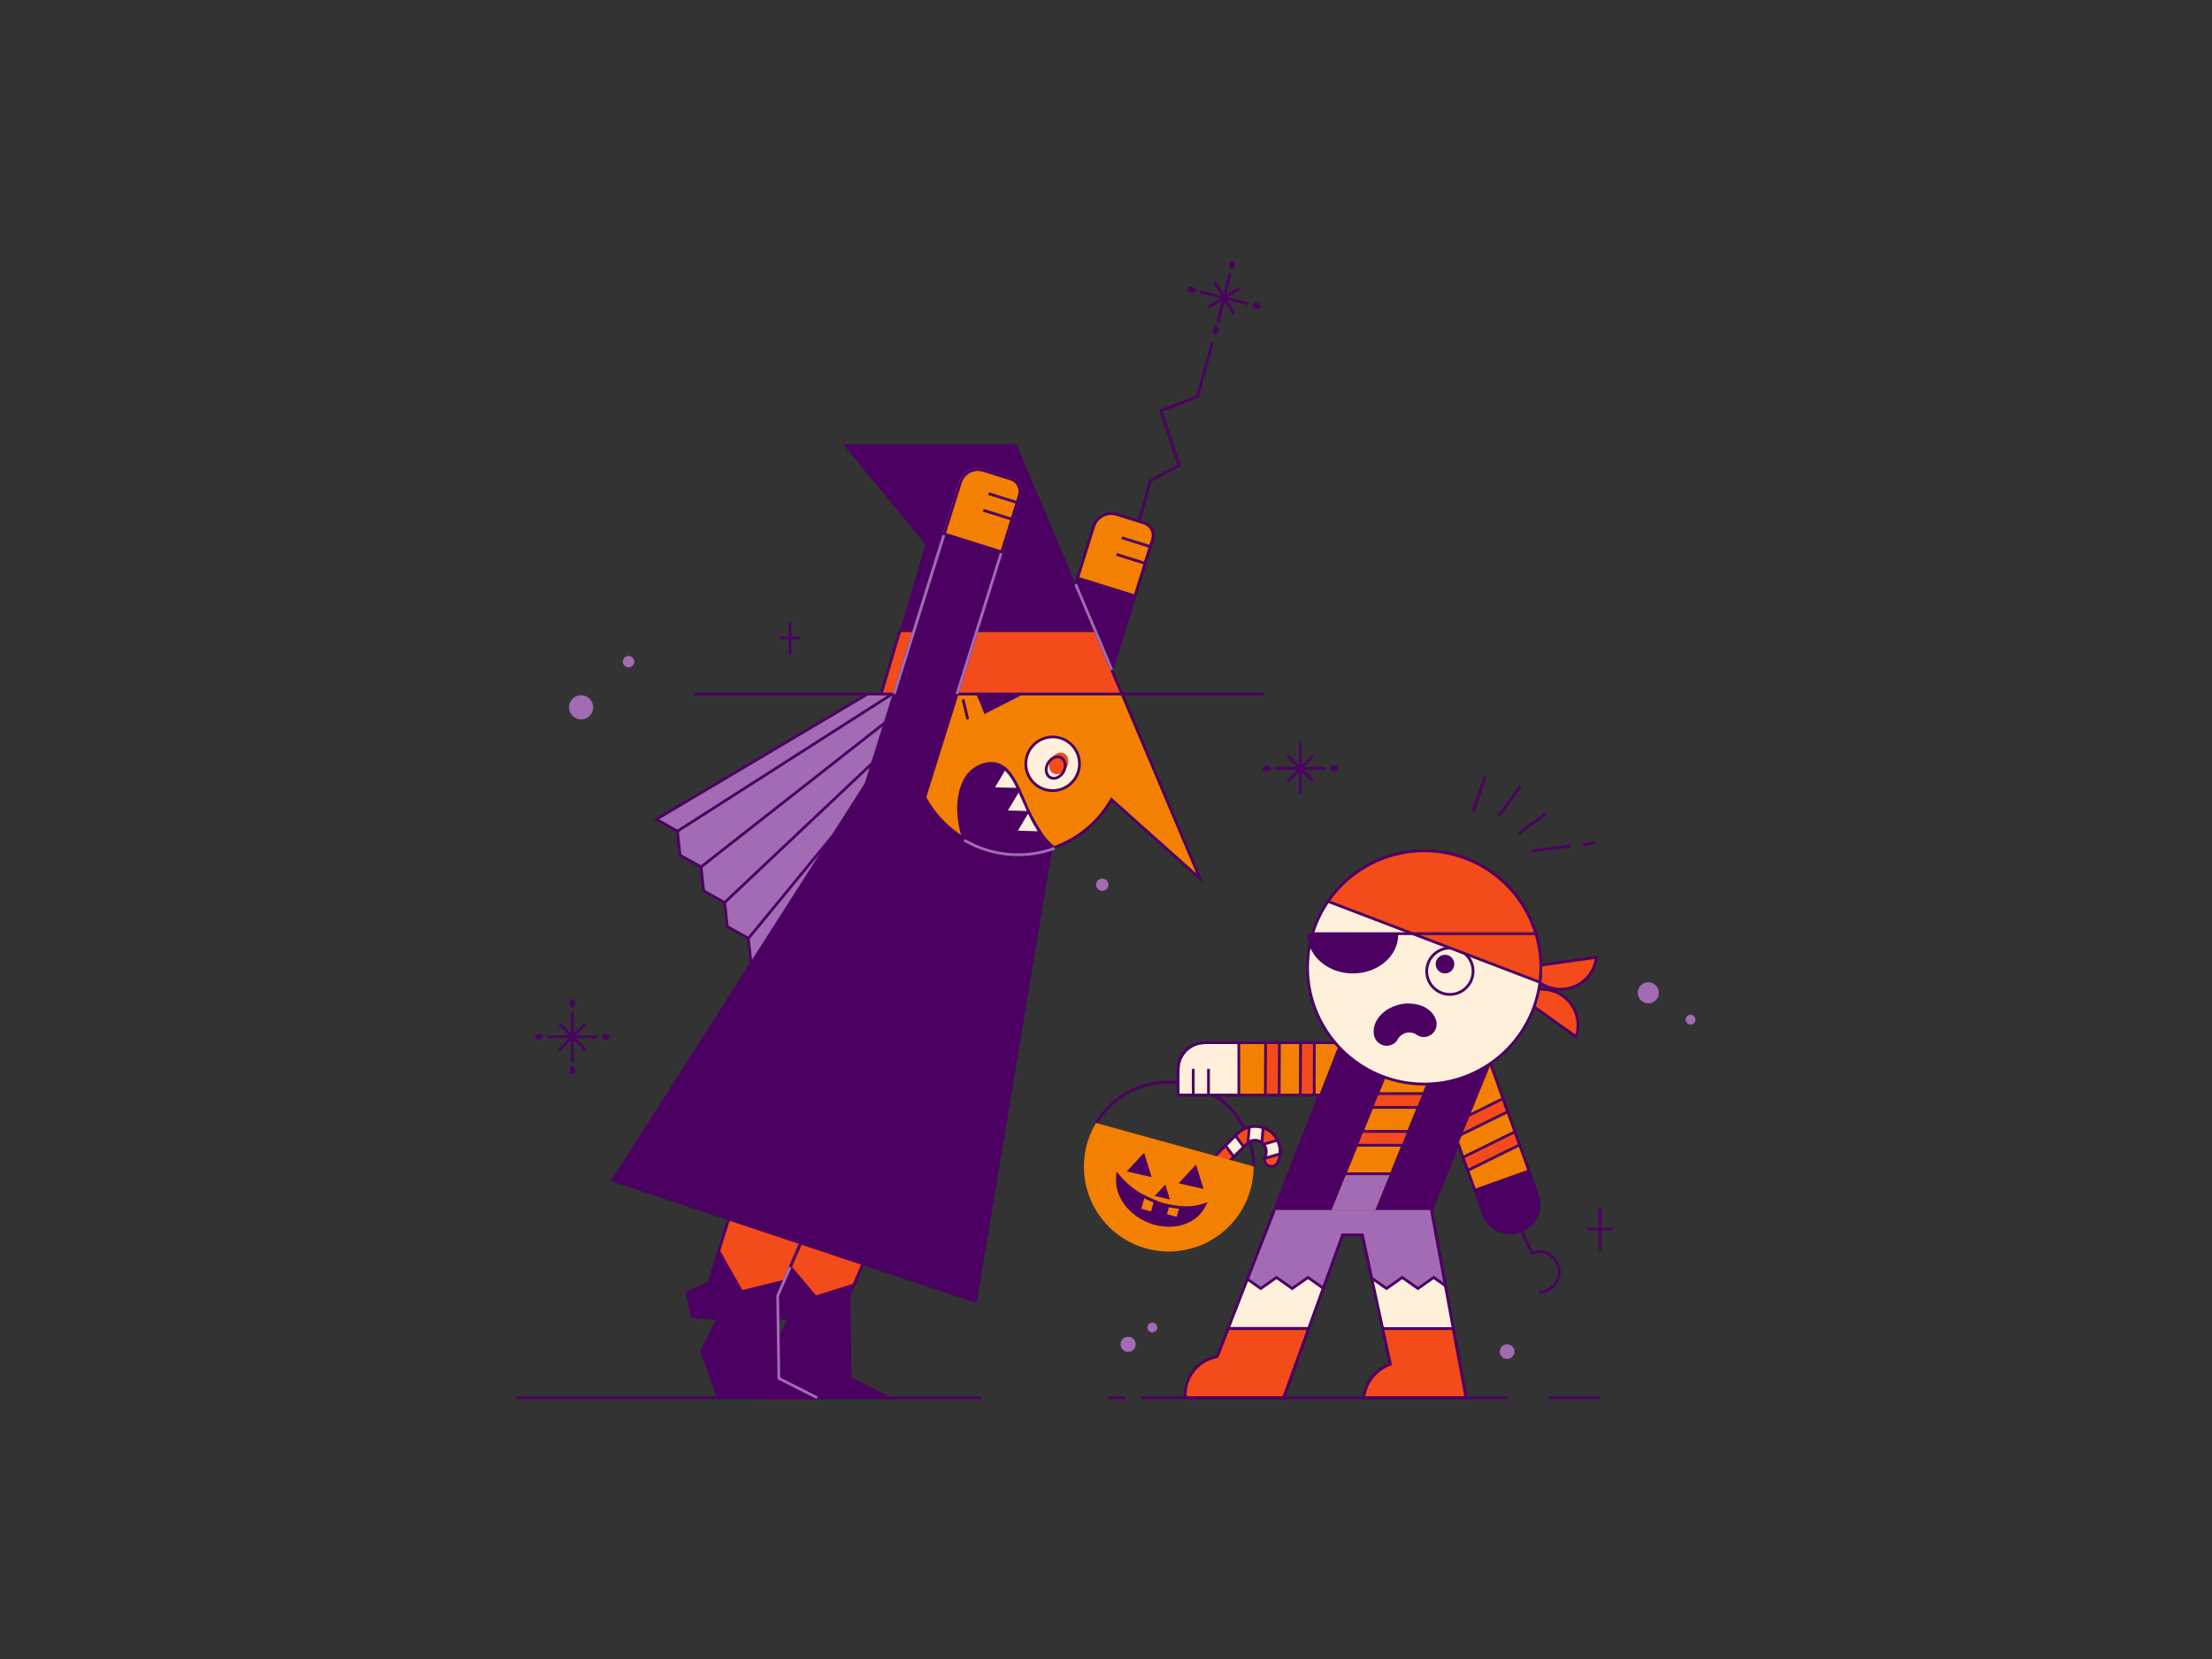 <svg width="800" height="600" viewBox="0 0 800 600" fill="none" xmlns="http://www.w3.org/2000/svg">
<rect x="0" y="0" width="800" height="600" fill="#333333" stroke="none"/>
<g clip-path="url(#clip0_20_1122)">
<path d="M525.58 480.48L530.19 505.53H493.19C493.473 502.947 494.445 500.487 496.003 498.408C497.562 496.329 499.65 494.706 502.05 493.71L502.83 493.39L500.03 480.48L496.03 462.25L492.65 446.63H485.47L478.47 465.9L473.19 480.48L464.12 505.53H428.73C428.467 502.334 429.32 499.145 431.143 496.507C432.966 493.869 435.647 491.944 438.73 491.06L440.26 490.62L444.26 480.48L451.26 462.62L457.5 446.62L461.02 437.62L487.92 368.68L545.27 369.96L517.7 437.6L519.36 446.6L522.73 465L525.58 480.48Z" fill="#FFF0DC"/>
<path d="M530.79 506H492.66L492.72 505.45C493.012 502.777 494.017 500.231 495.63 498.079C497.244 495.928 499.406 494.249 501.89 493.22L502.28 493.06L492.28 447.06H485.9L464.57 506H428.27V505.54C428 502.231 428.882 498.93 430.766 496.197C432.651 493.463 435.421 491.465 438.61 490.54L439.9 490.17L487.52 368.11L545.95 369.41L545.68 370.08L518.26 437.6L530.79 506ZM493.79 505H529.59L517.18 437.52L517.24 437.38L544.44 370.38L488.16 369.13L440.61 491L438.84 491.51C435.951 492.349 433.428 494.136 431.677 496.583C429.927 499.03 429.051 501.995 429.19 505H463.86L485.19 446.1H493.12L503.42 493.66L502.25 494.14C500.024 495.068 498.075 496.556 496.593 498.458C495.111 500.361 494.145 502.614 493.79 505Z" fill="#4B0062"/>
<path d="M409.67 198.74L408.71 198.48L415.61 173.54L425.84 168.13L419.22 148.25L432.65 143.06L438.09 123.56L439.05 123.83L433.48 143.81L420.47 148.84L427.06 168.62L416.46 174.22L409.67 198.74Z" fill="#4B0062"/>
<path d="M416.85 195.13L416.04 197.71L414.15 203.71L410.46 215.52L398.06 255.16H375.29L389.72 209.03L395.54 190.41C396.069 188.734 397.24 187.335 398.797 186.52C400.355 185.705 402.171 185.54 403.85 186.06L413.75 189.16C414.347 189.347 414.901 189.649 415.38 190.051C415.859 190.452 416.254 190.945 416.543 191.5C416.831 192.055 417.006 192.661 417.059 193.284C417.112 193.907 417.041 194.535 416.85 195.13Z" fill="#4B0062"/>
<path d="M398.42 255.7H374.61L395.06 190.3C395.628 188.496 396.888 186.991 398.564 186.114C400.239 185.237 402.194 185.059 404 185.62L413.9 188.72C415.224 189.136 416.329 190.061 416.972 191.291C417.615 192.521 417.744 193.955 417.33 195.28L398.42 255.7ZM375.96 254.7H397.68L416.37 195C416.705 193.93 416.602 192.77 416.082 191.777C415.563 190.783 414.67 190.036 413.6 189.7L403.7 186.6C402.151 186.119 400.475 186.27 399.037 187.019C397.598 187.768 396.514 189.055 396.02 190.6L375.96 254.7Z" fill="#4B0062"/>
<path d="M307.47 498.5L321.35 505.53H274.77L279.5 488.59L285.57 476.88L276.03 476.23L274.29 467.55L282.1 464.01L284.42 456.61L295.33 421.79L322.22 433.72L308.75 464.72L307.04 468.64L307.47 498.5Z" fill="#4B0062"/>
<path d="M323.44 506H274.11L279.06 488.33L284.78 477.33L275.62 476.71L273.73 467.27L281.73 463.66L295 421.1L322.86 433.46L307.53 468.74L307.95 498.19L323.44 506ZM275.44 505H319.27L307 498.81V498.51L306.57 468.51L308.32 464.51L321.56 434L295.64 422.5L282.51 464.4L274.86 467.87L276.45 475.79L286.37 476.47L280 488.77L275.44 505Z" fill="#4B0062"/>
<path d="M322.22 433.72L308.75 464.72C301.6 467 294.93 469 294.93 469L284.42 456.56L295.33 421.74L322.22 433.72Z" fill="#F44B1B"/>
<path d="M294.76 469.62L283.86 456.72L295 421.1L322.86 433.46L309.1 465.12L308.88 465.19C301.73 467.46 295.06 469.52 295.06 469.52L294.76 469.62ZM285 456.49L295.12 468.49C296.51 468.06 302.25 466.28 308.4 464.33L321.56 434L295.64 422.5L285 456.49Z" fill="#4B0062"/>
<path d="M281.69 498.5L295.57 505.53H259.79L253.72 488.59L259.79 476.88L250.25 476.23L248.51 467.55L256.32 464.01L259.94 452.46L269.55 421.79L296.44 433.72L283.54 463.39L281.26 468.64L281.69 498.5Z" fill="#4B0062"/>
<path d="M297.66 506H259.44L253.18 488.52L253.28 488.33L259 477.33L249.84 476.71L247.95 467.27L255.95 463.66L269.28 421.12L297.14 433.48L281.81 468.76L282.23 498.21L297.66 506ZM260.14 505H293.47L281.19 498.78V498.48L280.76 468.48L295.76 433.92L269.84 422.42L256.71 464.32L249.06 467.79L250.65 475.71L260.57 476.39L254.25 488.58L260.14 505Z" fill="#4B0062"/>
<path d="M296.44 433.72L283.54 463.39C275.78 465.31 268.25 467.12 268.25 467.12L259.94 452.46L269.55 421.79L296.44 433.72Z" fill="#F44B1B"/>
<path d="M268 467.69L259.4 452.51L259.46 452.3L269.24 421.09L297.1 433.45L283.9 463.8L283.66 463.86C275.9 465.78 268.37 467.59 268.37 467.59L268 467.69ZM260.48 452.4L268.48 466.54C270.06 466.16 276.48 464.61 283.16 462.96L295.76 433.96L269.84 422.46L260.48 452.4Z" fill="#4B0062"/>
<path d="M330.29 250.97L329.35 254.15L325.77 266.33L322.99 275.76L309.96 320.05L287.54 337.75L279.2 352.24L271.59 347.99L270.65 339.33L263.04 335.08L262.1 326.41L254.49 322.17L253.55 313.5L245.94 309.25L245 300.58L237.39 296.32L253.42 286.82L313.91 250.97H330.29Z" fill="#A26BB4"/>
<path d="M279.38 352.91L271.11 348.29L270.17 339.63L262.56 335.38L261.62 326.71L254 322.48L253.06 313.81L245.45 309.56L244.51 300.89L236.37 296.33L313.76 250.47H331L310.44 320.34L287.97 338.08L279.38 352.91ZM272.05 347.67L279.05 351.55L287.27 337.34L309.56 319.74L329.66 251.45H314L238.39 296.3L245.47 300.3L246.41 308.97L254.02 313.22L254.96 321.89L262.57 326.13L263.51 334.8L271.12 339.05L272.05 347.67Z" fill="#4B0062"/>
<path d="M322.426 250.558L244.726 300.192L245.264 301.034L322.965 251.4L322.426 250.558Z" fill="#4B0062"/>
<path d="M333.073 250.546L253.254 313.132L253.871 313.919L333.69 251.333L333.073 250.546Z" fill="#4B0062"/>
<path d="M341.698 250.58L261.754 326.021L262.44 326.748L342.384 251.307L341.698 250.58Z" fill="#4B0062"/>
<path d="M343.015 250.658L270.287 339.042L271.059 339.677L343.787 251.293L343.015 250.658Z" fill="#4B0062"/>
<path d="M313.84 281.58L220.9 427.15L353.21 471.32L383.7 288.19L313.84 281.58Z" fill="#4B0062"/>
<path d="M434 317.76L405.78 251L396.12 228.13L367.63 160.69H304.92L334.72 196.95L325.47 228.13L318.69 251H335.05C332.546 255.396 330.933 260.242 330.302 265.262C329.671 270.281 330.036 275.376 331.374 280.254C332.712 285.133 334.998 289.701 338.101 293.696C341.204 297.691 345.064 301.036 349.46 303.54C358.338 308.596 368.861 309.919 378.714 307.216C388.568 304.514 396.944 298.008 402 289.13L434 317.76Z" fill="#4B0062"/>
<path d="M434 317.76L402 289.13C399.496 293.529 396.151 297.392 392.154 300.499C388.157 303.605 383.588 305.894 378.707 307.234C373.826 308.574 368.729 308.94 363.706 308.311C358.684 307.681 353.834 306.069 349.435 303.565C345.036 301.061 341.173 297.716 338.066 293.719C334.96 289.723 332.671 285.153 331.331 280.272C329.991 275.391 329.625 270.294 330.254 265.271C330.884 260.249 332.496 255.399 335 251H405.73L434 317.76Z" fill="#F48001"/>
<path d="M435.32 319.61L402.08 289.91C399.506 294.34 396.085 298.22 392.011 301.328C387.938 304.436 383.293 306.711 378.34 308.023C373.387 309.336 368.225 309.66 363.147 308.978C358.069 308.295 353.175 306.619 348.745 304.045C344.315 301.471 340.435 298.05 337.327 293.976C334.219 289.903 331.944 285.258 330.631 280.305C329.319 275.352 328.995 270.19 329.677 265.112C330.36 260.034 332.036 255.14 334.61 250.71L334.76 250.47H406.1L406.23 250.78L435.32 319.61ZM401.82 288.33L432.67 315.89L405.45 251.46H335.33C332.873 255.806 331.296 260.594 330.689 265.549C330.082 270.505 330.458 275.531 331.793 280.342C333.129 285.152 335.399 289.653 338.474 293.586C341.549 297.519 345.369 300.808 349.715 303.265C354.061 305.722 358.849 307.299 363.804 307.906C368.76 308.513 373.786 308.137 378.597 306.802C383.407 305.466 387.908 303.196 391.841 300.121C395.774 297.046 399.063 293.226 401.52 288.88L401.82 288.33Z" fill="#4B0062"/>
<path d="M452.89 421.86C452.841 415.291 450.651 408.917 446.652 403.704C442.654 398.492 437.065 394.725 430.732 392.976C424.4 391.227 417.67 391.59 411.563 394.011C405.456 396.431 400.304 400.778 396.89 406.39L396.03 405.87C399.549 400.049 404.874 395.537 411.195 393.022C417.515 390.507 424.484 390.126 431.041 391.938C437.597 393.75 443.382 397.655 447.514 403.058C451.646 408.462 453.899 415.068 453.93 421.87L452.89 421.86Z" fill="#4B0062"/>
<path d="M463 417.31C462.9 418.351 462.619 419.366 462.17 420.31C461.912 420.85 461.469 421.28 460.922 421.522C460.374 421.763 459.758 421.8 459.185 421.626C458.613 421.451 458.122 421.077 457.801 420.572C457.481 420.066 457.353 419.462 457.44 418.87C457.471 418.627 457.542 418.39 457.65 418.17C457.984 417.459 458.105 416.667 458.001 415.888C457.896 415.11 457.57 414.378 457.06 413.78L456.84 413.54C456.711 413.412 456.574 413.292 456.43 413.18C455.724 412.632 454.854 412.336 453.96 412.34C453.033 412.332 452.131 412.647 451.41 413.23C451.29 413.322 451.176 413.422 451.07 413.53L449.86 414.74L434.98 429.62C434.504 430.046 433.883 430.273 433.244 430.255C432.605 430.237 431.998 429.976 431.546 429.524C431.094 429.072 430.833 428.465 430.815 427.826C430.797 427.187 431.024 426.566 431.45 426.09L443.26 414.28L446.84 410.7L447.54 410C448.741 408.787 450.264 407.943 451.93 407.57C452.586 407.42 453.257 407.342 453.93 407.34C454.95 407.336 455.964 407.501 456.93 407.83C458.234 408.279 459.418 409.021 460.39 410C461.079 410.681 461.651 411.472 462.08 412.34C462.845 413.878 463.163 415.6 463 417.31Z" fill="#F44B1B"/>
<path d="M433.18 430.91C432.585 430.911 432.003 430.736 431.508 430.406C431.013 430.076 430.627 429.606 430.4 429.056C430.173 428.506 430.114 427.901 430.232 427.317C430.349 426.734 430.638 426.199 431.06 425.78L447.15 409.69C448.417 408.412 450.024 407.524 451.78 407.13C453.524 406.728 455.346 406.821 457.04 407.4C458.417 407.872 459.666 408.656 460.69 409.69C461.417 410.408 462.018 411.243 462.47 412.16C463.278 413.764 463.625 415.561 463.47 417.35C463.373 418.466 463.078 419.557 462.6 420.57C462.293 421.222 461.761 421.742 461.102 422.034C460.443 422.327 459.701 422.372 459.012 422.162C458.322 421.952 457.731 421.501 457.347 420.891C456.963 420.281 456.811 419.553 456.92 418.84C456.958 418.548 457.042 418.265 457.17 418C457.462 417.376 457.568 416.681 457.476 415.999C457.384 415.316 457.097 414.674 456.65 414.15L456.46 413.94C456.343 413.826 456.219 413.72 456.09 413.62C455.458 413.138 454.685 412.877 453.89 412.877C453.095 412.877 452.322 413.138 451.69 413.62C451.584 413.699 451.483 413.786 451.39 413.88L435.29 430C435.015 430.283 434.688 430.509 434.326 430.665C433.964 430.821 433.574 430.904 433.18 430.91ZM453.92 407.91C453.274 407.91 452.63 407.984 452 408.13C450.426 408.48 448.986 409.275 447.85 410.42L431.76 426.51C431.388 426.885 431.178 427.392 431.178 427.92C431.178 428.448 431.388 428.955 431.76 429.33C432.135 429.702 432.642 429.912 433.17 429.912C433.698 429.912 434.205 429.702 434.58 429.33L450.67 413.24C450.791 413.114 450.922 412.997 451.06 412.89C451.869 412.274 452.858 411.941 453.875 411.941C454.892 411.941 455.881 412.274 456.69 412.89C456.851 413.014 457.005 413.148 457.15 413.29L457.37 413.53C457.958 414.206 458.336 415.04 458.457 415.928C458.578 416.817 458.436 417.721 458.05 418.53C457.964 418.703 457.907 418.889 457.88 419.08C457.811 419.553 457.913 420.035 458.168 420.439C458.423 420.843 458.815 421.143 459.272 421.283C459.729 421.423 460.221 421.395 460.659 421.204C461.097 421.012 461.452 420.67 461.66 420.24C462.087 419.337 462.352 418.365 462.44 417.37C462.583 415.768 462.278 414.159 461.56 412.72C461.177 411.863 460.649 411.078 460 410.4C459.083 409.473 457.964 408.772 456.73 408.35C455.825 408.043 454.876 407.887 453.92 407.89V407.91Z" fill="#4B0062"/>
<path d="M463 417.31L457.44 418.91C457.471 418.667 457.542 418.43 457.65 418.21C457.984 417.499 458.105 416.707 458.001 415.928C457.896 415.15 457.57 414.418 457.06 413.82L462.06 412.38C462.824 413.904 463.15 415.611 463 417.31Z" fill="#FFF0DC"/>
<path d="M456.81 419.61L456.9 418.86C456.938 418.565 457.022 418.278 457.15 418.01C457.442 417.386 457.548 416.691 457.456 416.009C457.364 415.326 457.077 414.684 456.63 414.16L456.12 413.57L462.28 411.8L462.47 412.17C463.275 413.768 463.621 415.557 463.47 417.34V417.7L456.81 419.61ZM457.81 414.11C458.173 414.716 458.392 415.397 458.449 416.101C458.506 416.806 458.4 417.513 458.14 418.17L462.45 416.93C462.519 415.574 462.269 414.221 461.72 412.98L457.81 414.11Z" fill="#4B0062"/>
<path d="M456.88 407.88L456.39 413.23C455.684 412.682 454.814 412.386 453.92 412.39C452.993 412.382 452.091 412.697 451.37 413.28L451.89 407.62C452.546 407.469 453.217 407.392 453.89 407.39C454.907 407.387 455.917 407.552 456.88 407.88Z" fill="#FFF0DC"/>
<path d="M450.76 414.41L451.42 407.21L451.77 407.13C453.514 406.727 455.336 406.821 457.03 407.4L457.4 407.53L456.79 414.19L456.07 413.62C455.438 413.138 454.665 412.877 453.87 412.877C453.075 412.877 452.302 413.138 451.67 413.62L450.76 414.41ZM453.92 411.89C454.615 411.894 455.299 412.058 455.92 412.37L456.3 408.24C455.001 407.861 453.631 407.792 452.3 408.04L451.91 412.33C452.538 412.032 453.225 411.882 453.92 411.89Z" fill="#4B0062"/>
<path d="M449.82 414.79L446.25 418.36L443.22 414.33L446.8 410.75L449.82 414.79Z" fill="#FFF0DC"/>
<path d="M446.19 419.12L442.55 414.28L446.84 409.99L450.47 414.84L446.19 419.12ZM443.87 414.38L446.29 417.6L449.15 414.74L446.74 411.51L443.87 414.38Z" fill="#4B0062"/>
<path d="M577.36 346.22C577.067 349.113 575.813 351.825 573.798 353.921C571.783 356.017 569.123 357.377 566.244 357.784C563.364 358.19 560.432 357.62 557.915 356.163C555.398 354.707 553.442 352.449 552.36 349.75L577.36 346.22Z" fill="#F44B1B"/>
<path d="M564.43 358.28C561.756 358.283 559.142 357.492 556.918 356.007C554.695 354.522 552.962 352.411 551.94 349.94L551.69 349.34L577.93 345.63L577.86 346.27C577.497 349.576 575.925 352.631 573.446 354.848C570.967 357.065 567.756 358.287 564.43 358.28ZM553.13 350.15C554.277 352.554 556.161 354.529 558.508 355.789C560.855 357.049 563.543 357.527 566.18 357.155C568.818 356.782 571.268 355.578 573.174 353.718C575.08 351.858 576.343 349.438 576.78 346.81L553.13 350.15Z" fill="#4B0062"/>
<path d="M570.7 370.79C570.704 372.205 570.47 373.612 570.01 374.95L549.75 360.49C551.673 358.988 553.981 358.058 556.408 357.806C558.835 357.554 561.284 357.991 563.475 359.065C565.666 360.14 567.51 361.809 568.796 363.883C570.083 365.956 570.76 368.35 570.75 370.79H570.7Z" fill="#F44B1B"/>
<path d="M570.26 375.74L548.91 360.5L549.44 360.09C551.799 358.258 554.703 357.269 557.69 357.28C561.271 357.285 564.705 358.71 567.237 361.243C569.77 363.775 571.195 367.209 571.2 370.79C571.202 372.26 570.959 373.72 570.48 375.11L570.26 375.74ZM550.6 360.48L569.74 374.14C570.047 373.05 570.202 371.923 570.2 370.79C570.197 367.473 568.878 364.293 566.533 361.947C564.187 359.602 561.007 358.283 557.69 358.28C555.157 358.27 552.682 359.038 550.6 360.48Z" fill="#4B0062"/>
<path d="M492.28 377.11V396H426.09V386.64C426.093 384.103 427.102 381.67 428.896 379.876C430.69 378.082 433.123 377.073 435.66 377.07L492.28 377.11Z" fill="#F48001"/>
<path d="M448 377.11V396H426V386.64C426.003 384.103 427.012 381.67 428.806 379.876C430.6 378.082 433.033 377.073 435.57 377.07L448 377.11Z" fill="#FFF0DC"/>
<path d="M448.55 396.54H425.55V386.68C425.553 384.01 426.614 381.45 428.502 379.562C430.39 377.674 432.95 376.613 435.62 376.61H448.51L448.55 396.54ZM426.55 395.54H447.55V377.61H435.66C433.255 377.613 430.95 378.569 429.249 380.269C427.549 381.97 426.593 384.275 426.59 386.68L426.55 395.54Z" fill="#4B0062"/>
<path d="M492.78 396.54H425.59V386.68C425.593 384.01 426.654 381.45 428.542 379.562C430.43 377.674 432.99 376.613 435.66 376.61H492.78V396.54ZM426.59 395.54H491.78V377.61H435.66C433.255 377.613 430.95 378.569 429.249 380.269C427.549 381.97 426.593 384.275 426.59 386.68V395.54Z" fill="#4B0062"/>
<path d="M444.19 480.48H473.29L464.22 505.53H428.73C428.467 502.334 429.32 499.145 431.143 496.507C432.966 493.869 435.647 491.944 438.73 491.06L440.26 490.62L444.19 480.48Z" fill="#F44B1B"/>
<path d="M464.57 506H428.27V505.54C428 502.231 428.882 498.93 430.766 496.197C432.651 493.463 435.421 491.465 438.61 490.54L439.9 490.17L443.9 479.94H474L464.57 506ZM429.2 505H463.87L472.57 481H444.57L440.61 491L438.84 491.51C435.951 492.349 433.428 494.136 431.677 496.583C429.927 499.03 429.051 501.995 429.19 505H429.2Z" fill="#4B0062"/>
<path d="M530.19 505.53H493.19C493.473 502.947 494.445 500.487 496.003 498.408C497.562 496.329 499.65 494.706 502.05 493.71L502.83 493.39L500.03 480.48H525.55L530.19 505.53Z" fill="#F44B1B"/>
<path d="M530.79 506H492.66L492.72 505.45C493.012 502.777 494.017 500.231 495.63 498.079C497.244 495.928 499.406 494.249 501.89 493.22L502.28 493.06L499.44 480H526L526.08 480.41L530.79 506ZM493.79 505H529.59L525.16 481H500.68L503.44 493.71L502.27 494.19C500.047 495.111 498.098 496.59 496.613 498.483C495.127 500.377 494.155 502.621 493.79 505Z" fill="#4B0062"/>
<path d="M556.62 467.85V466.85C558.433 466.85 560.171 466.13 561.453 464.848C562.735 463.566 563.455 461.828 563.455 460.015C563.455 458.202 562.735 456.464 561.453 455.182C560.171 453.9 558.433 453.18 556.62 453.18C555.806 453.176 554.999 453.325 554.24 453.62L553.81 453.79L545.74 436.86L546.64 436.43L554.32 452.53C555.064 452.296 555.84 452.177 556.62 452.18C558.698 452.18 560.691 453.005 562.16 454.475C563.63 455.944 564.455 457.937 564.455 460.015C564.455 462.093 563.63 464.086 562.16 465.555C560.691 467.025 558.698 467.85 556.62 467.85Z" fill="#4B0062"/>
<path d="M549.74 445.31C548.454 445.769 547.09 445.969 545.726 445.9C544.362 445.831 543.025 445.494 541.792 444.908C540.559 444.322 539.453 443.498 538.538 442.485C537.623 441.471 536.917 440.287 536.46 439L533.23 430L530.8 423.23L529.1 418.49L526.5 411.23L524.81 406.49L513.16 374L532.73 367L543.58 397.28L545.27 402.02L547.87 409.28L549.57 414.01L552.79 423.01L556.02 432.01C556.482 433.296 556.687 434.66 556.621 436.024C556.556 437.389 556.222 438.727 555.638 439.962C555.055 441.198 554.234 442.306 553.222 443.224C552.21 444.141 551.026 444.85 549.74 445.31Z" fill="#F48001"/>
<path d="M546.23 446.42C543.99 446.412 541.806 445.715 539.976 444.424C538.146 443.132 536.758 441.308 536 439.2L512.53 373.73L533 366.37L556.46 431.85C556.943 433.197 557.156 434.625 557.087 436.054C557.018 437.483 556.667 438.885 556.056 440.178C555.445 441.472 554.585 442.633 553.526 443.594C552.466 444.555 551.227 445.298 549.88 445.78C548.709 446.2 547.474 446.417 546.23 446.42ZM513.8 374.33L536.93 438.86C537.366 440.084 538.038 441.211 538.909 442.175C539.78 443.139 540.833 443.922 542.007 444.479C543.181 445.036 544.453 445.357 545.75 445.422C547.048 445.488 548.346 445.296 549.57 444.86C550.795 444.424 551.923 443.752 552.888 442.88C553.853 442.008 554.636 440.954 555.194 439.779C555.751 438.604 556.071 437.331 556.136 436.032C556.2 434.733 556.008 433.434 555.57 432.21L532.45 367.67L513.8 374.33Z" fill="#4B0062"/>
<path d="M549.57 414.02L530.8 423.26L529.1 418.52L547.87 409.29L549.57 414.02Z" fill="#F44B1B"/>
<path d="M530.52 424L528.52 418.31L548.19 408.64L550.19 414.32L530.52 424ZM529.72 418.82L531.08 422.61L548.95 413.82L547.59 410L529.72 418.82Z" fill="#4B0062"/>
<path d="M545.27 402.03L526.5 411.26L524.81 406.52L543.58 397.29L545.27 402.03Z" fill="#F44B1B"/>
<path d="M526.21 412L524.21 406.31L543.88 396.64L545.88 402.33L526.21 412ZM525.42 406.82L526.77 410.61L544.64 401.82L543.29 398L525.42 406.82Z" fill="#4B0062"/>
<path d="M549.74 445.31C548.454 445.769 547.09 445.969 545.726 445.9C544.362 445.831 543.025 445.494 541.792 444.908C540.559 444.322 539.453 443.498 538.538 442.485C537.623 441.471 536.917 440.287 536.46 439L533.23 430L552.79 423L556.02 432C556.484 433.286 556.689 434.651 556.625 436.017C556.56 437.383 556.226 438.722 555.643 439.959C555.059 441.195 554.238 442.304 553.225 443.223C552.212 444.141 551.028 444.85 549.74 445.31Z" fill="#4B0062"/>
<path d="M517.7 437.6L519.36 446.62H457.4L460.92 437.6L487.82 368.66L545.17 369.94L517.7 437.6Z" fill="#4B0062"/>
<path d="M523.03 374.36L514.44 395.51L512.41 400.51L508.89 409.19L506.86 414.19L502.67 424.51L497.35 437.6H481.64L486.96 424.51L491.15 414.19L493.18 409.19L496.7 400.51L498.73 395.51L507.32 374.36H523.03Z" fill="#F48001"/>
<path d="M522.73 464.98L518.51 462.01L512.83 466.01L507.14 462.01L501.46 466.01L496.11 462.25L492.73 446.63H485.55L478.57 465.9L473.04 462.01L467.35 466.01L461.66 462.01L455.98 466.01L451.16 462.62L460.92 437.6H517.7L522.73 464.98Z" fill="#A26BB4"/>
<path d="M557.28 349.88C557.278 351.675 557.165 353.469 556.94 355.25C555.551 366.123 549.987 376.03 541.425 382.875C532.862 389.719 521.973 392.964 511.061 391.922C500.149 390.881 490.07 385.636 482.956 377.296C475.842 368.956 472.252 358.176 472.944 347.236C473.637 336.296 478.558 326.055 486.667 318.679C494.776 311.303 505.436 307.371 516.393 307.714C527.349 308.057 537.742 312.65 545.373 320.519C553.004 328.389 557.274 338.918 557.28 349.88Z" fill="#FFF0DC"/>
<path d="M515.09 392.57C506.647 392.57 498.393 390.066 491.373 385.375C484.352 380.685 478.881 374.017 475.65 366.217C472.419 358.416 471.573 349.833 473.22 341.552C474.867 333.271 478.933 325.664 484.904 319.694C490.874 313.723 498.481 309.657 506.762 308.01C515.043 306.363 523.626 307.208 531.427 310.44C539.227 313.671 545.895 319.142 550.585 326.163C555.276 333.183 557.78 341.437 557.78 349.88C557.779 351.695 557.666 353.509 557.44 355.31C556.107 365.603 551.075 375.06 543.282 381.916C535.49 388.772 525.469 392.559 515.09 392.57ZM515.09 308.19C507.071 308.19 499.222 310.502 492.484 314.85C485.747 319.198 480.406 325.397 477.102 332.704C473.798 340.011 472.672 348.115 473.858 356.046C475.044 363.977 478.492 371.397 483.789 377.418C489.086 383.438 496.007 387.804 503.722 389.99C511.437 392.177 519.619 392.092 527.287 389.746C534.955 387.4 541.783 382.892 546.954 376.763C552.125 370.634 555.419 363.144 556.44 355.19C556.663 353.429 556.777 351.655 556.78 349.88C556.767 338.827 552.37 328.231 544.555 320.415C536.739 312.6 526.143 308.203 515.09 308.19Z" fill="#4B0062"/>
<path d="M478.81 466.68L473.04 462.62L467.35 466.62L461.66 462.62L455.98 466.62L450.55 462.8L460.45 437.42L461.38 437.78L451.77 462.43L455.98 465.4L461.66 461.4L467.35 465.4L473.04 461.4L478.32 465.11L485.2 446.13H493.13L496.55 461.95L501.46 465.4L507.14 461.4L512.83 465.4L518.51 461.4L522.01 463.86L517.2 437.69L518.19 437.51L523.44 466.09L518.51 462.62L512.83 466.62L507.14 462.62L501.46 466.62L495.66 462.54L492.32 447.13H485.9L478.81 466.68Z" fill="#4B0062"/>
<path d="M502.67 424.51L497.35 437.6H481.64L486.96 424.51H502.67Z" fill="#A26BB4"/>
<path d="M524.37 360.15C522.612 360.15 520.893 359.629 519.431 358.652C517.969 357.675 516.83 356.286 516.157 354.662C515.484 353.038 515.308 351.25 515.651 349.526C515.994 347.801 516.84 346.217 518.084 344.974C519.327 343.731 520.911 342.884 522.636 342.541C524.36 342.198 526.148 342.374 527.772 343.047C529.396 343.72 530.785 344.859 531.762 346.321C532.739 347.783 533.26 349.502 533.26 351.26C533.257 353.617 532.32 355.877 530.653 357.543C528.987 359.21 526.727 360.147 524.37 360.15ZM524.37 343.37C522.809 343.37 521.284 343.833 519.987 344.7C518.689 345.567 517.678 346.799 517.081 348.241C516.483 349.682 516.327 351.269 516.632 352.799C516.936 354.33 517.687 355.736 518.791 356.839C519.894 357.943 521.3 358.694 522.831 358.998C524.361 359.303 525.948 359.147 527.389 358.549C528.831 357.952 530.063 356.941 530.93 355.643C531.797 354.346 532.26 352.82 532.26 351.26C532.257 349.168 531.425 347.163 529.946 345.684C528.467 344.205 526.462 343.373 524.37 343.37Z" fill="#4B0062"/>
<path d="M522.6 352.05C524.461 352.05 525.97 350.541 525.97 348.68C525.97 346.819 524.461 345.31 522.6 345.31C520.739 345.31 519.23 346.819 519.23 348.68C519.23 350.541 520.739 352.05 522.6 352.05Z" fill="#4B0062"/>
<path d="M557.28 349.88C557.278 351.675 557.165 353.469 556.94 355.25L480.31 326C485.403 318.563 492.744 312.953 501.257 309.991C509.77 307.029 519.008 306.872 527.617 309.542C536.226 312.212 543.754 317.569 549.097 324.828C554.441 332.087 557.319 340.866 557.31 349.88H557.28Z" fill="#F44B1B"/>
<path d="M557.35 355.94L479.53 326.24L479.89 325.72C485.048 318.209 492.474 312.546 501.081 309.559C509.689 306.571 519.027 306.415 527.729 309.115C536.431 311.815 544.041 317.228 549.446 324.562C554.851 331.897 557.768 340.769 557.77 349.88C557.769 351.695 557.656 353.509 557.43 355.31L557.35 355.94ZM481.08 325.76L556.51 354.55C556.682 352.999 556.769 351.44 556.77 349.88C556.769 341.037 553.955 332.423 548.737 325.283C543.518 318.144 536.164 312.849 527.738 310.164C519.312 307.479 510.251 307.543 501.863 310.346C493.476 313.15 486.198 318.548 481.08 325.76Z" fill="#4B0062"/>
<path d="M489.29 351.56C480.6 351.56 473.51 345.56 473.4 338.17H505.18C505.06 345.57 498 351.56 489.29 351.56Z" fill="#4B0062"/>
<path d="M504.66 338.67C504.24 345.56 497.51 351.06 489.29 351.06C481.07 351.06 474.29 345.56 473.92 338.67H504.66ZM505.66 337.67H472.91C472.91 337.77 472.91 337.88 472.91 337.99C472.91 345.76 480.25 352.06 489.3 352.06C498.35 352.06 505.69 345.76 505.69 337.99C505.69 337.88 505.69 337.77 505.69 337.67H505.66Z" fill="#4B0062"/>
<path d="M501.5 377.73C500.571 377.717 499.673 377.394 498.948 376.813C498.223 376.231 497.714 375.424 497.5 374.52C497.463 374.362 497.436 374.202 497.42 374.04C496.73 369.62 500.62 365.12 506.28 363.77C507.358 363.512 508.462 363.381 509.57 363.38C514.03 363.38 517.75 365.6 518.83 368.9C518.83 369.04 518.92 369.19 518.96 369.35C519.001 369.498 519.031 369.648 519.05 369.8C519.191 370.822 518.948 371.86 518.368 372.713C517.788 373.567 516.912 374.175 515.91 374.42C515.582 374.497 515.247 374.534 514.91 374.53C514.209 374.527 513.52 374.345 512.91 374C512.696 373.885 512.495 373.747 512.31 373.59C511.52 373.132 510.623 372.891 509.71 372.89C509.292 372.891 508.876 372.942 508.47 373.04C507.193 373.337 506.076 374.105 505.34 375.19C505.163 375.431 505.015 375.693 504.9 375.97C504.522 376.516 504.016 376.963 503.428 377.271C502.839 377.579 502.184 377.74 501.52 377.74L501.5 377.73Z" fill="#4B0062"/>
<path d="M509.52 363.87C513.76 363.87 517.29 365.95 518.3 369.04C518.3 369.18 518.39 369.31 518.43 369.51C518.461 369.628 518.485 369.749 518.5 369.87C518.619 370.768 518.403 371.678 517.891 372.426C517.38 373.174 516.61 373.706 515.73 373.92C514.837 374.133 513.896 373.997 513.1 373.54C512.922 373.441 512.754 373.323 512.6 373.19L512.53 373.13H512.45C511.603 372.658 510.65 372.41 509.68 372.41C509.225 372.411 508.772 372.464 508.33 372.57C506.945 372.894 505.732 373.725 504.93 374.9C504.738 375.164 504.577 375.449 504.45 375.75C504.116 376.218 503.674 376.599 503.163 376.861C502.652 377.124 502.085 377.261 501.51 377.26C500.678 377.256 499.872 376.969 499.224 376.448C498.576 375.927 498.123 375.201 497.94 374.39C497.911 374.265 497.891 374.138 497.88 374.01V373.96C497.23 369.82 500.96 365.57 506.37 364.28C507.408 364.03 508.472 363.903 509.54 363.9M509.54 362.9C508.391 362.903 507.247 363.04 506.13 363.31C500.13 364.73 496.13 369.49 496.89 374.12C496.908 374.292 496.939 374.462 496.98 374.63C497.226 375.648 497.805 376.555 498.626 377.206C499.447 377.856 500.462 378.213 501.51 378.22C502.262 378.223 503.002 378.043 503.668 377.694C504.334 377.346 504.905 376.839 505.33 376.22C505.434 375.957 505.572 375.708 505.74 375.48C506.407 374.502 507.417 373.81 508.57 373.54C508.937 373.453 509.313 373.409 509.69 373.41C510.498 373.404 511.294 373.607 512 374C512.207 374.176 512.432 374.33 512.67 374.46C513.684 375.034 514.877 375.202 516.01 374.93C517.13 374.659 518.11 373.982 518.762 373.032C519.414 372.081 519.691 370.923 519.54 369.78C519.521 369.621 519.491 369.464 519.45 369.31C519.45 369.14 519.36 368.98 519.31 368.82C518.14 365.23 514.19 362.95 509.58 362.95L509.54 362.9Z" fill="#4B0062"/>
<path d="M514.44 395.51L512.41 400.51H496.7L498.73 395.51H514.44Z" fill="#F44B1B"/>
<path d="M508.89 409.19L506.86 414.19H491.15L493.18 409.19H508.89Z" fill="#F44B1B"/>
<path d="M462.72 377.11L462.64 396.04H457.64L457.72 377.11H462.72Z" fill="#F44B1B"/>
<path d="M463.13 396.54H457.13L457.21 376.61H463.21L463.13 396.54ZM458.13 395.54H462.13L462.21 377.61H458.21L458.13 395.54Z" fill="#4B0062"/>
<path d="M475.38 377.11L475.3 396.04H470.3L470.38 377.11H475.38Z" fill="#F44B1B"/>
<path d="M475.79 396.54H469.79L469.87 376.61H475.87L475.79 396.54ZM470.79 395.54H474.79L474.87 377.61H470.87L470.79 395.54Z" fill="#4B0062"/>
<path d="M522.61 395.01H495.87V396.01H522.61V395.01Z" fill="#4B0062"/>
<path d="M519.16 400.01H492.42V401.01H519.16V400.01Z" fill="#4B0062"/>
<path d="M509.71 413.69H482.97V414.69H509.71V413.69Z" fill="#4B0062"/>
<path d="M513.16 408.69H486.42V409.69H513.16V408.69Z" fill="#4B0062"/>
<path d="M437.57 396.53H431.06V386.57H432.06V395.53H436.57V386.57H437.57V396.53Z" fill="#4B0062"/>
<path d="M536.663 280.611L532.292 293.458L533.239 293.78L537.61 280.933L536.663 280.611Z" fill="#4B0062"/>
<path d="M549.546 284.142L541.512 294.854L542.312 295.454L550.346 284.742L549.546 284.142Z" fill="#4B0062"/>
<path d="M558.74 293.959L549.05 300.884L549.632 301.698L559.322 294.773L558.74 293.959Z" fill="#4B0062"/>
<path d="M576.762 304.385L572.326 304.935L572.449 305.928L576.885 305.377L576.762 304.385Z" fill="#4B0062"/>
<path d="M568.072 305.457L554.129 307.186L554.252 308.179L568.195 306.449L568.072 305.457Z" fill="#4B0062"/>
<path d="M457.14 250.47H251.02V251.47H457.14V250.47Z" fill="#4B0062"/>
<path d="M405.78 250.97H318.69L325.47 228.1H396.12L405.78 250.97Z" fill="#F44B1B"/>
<path d="M406.53 251.47H318L325.08 227.6H396.44L406.53 251.47ZM319.36 250.47H405L395.76 228.6H325.84L319.36 250.47Z" fill="#4B0062"/>
<path d="M368.66 179.17L367.85 181.75L365.96 187.75L362.27 199.56L332.7 294.11L311.95 287.62L341.52 193.12L347.35 174.5C347.609 173.668 348.029 172.895 348.587 172.225C349.145 171.556 349.83 171.003 350.602 170.599C351.374 170.195 352.218 169.947 353.086 169.87C353.954 169.793 354.829 169.888 355.66 170.15L365.55 173.24C366.144 173.425 366.696 173.725 367.173 174.123C367.651 174.521 368.046 175.009 368.335 175.56C368.624 176.111 368.801 176.713 368.857 177.333C368.913 177.952 368.846 178.576 368.66 179.17Z" fill="#4B0062"/>
<path d="M333 294.73L311.29 287.94L346.84 174.34C347.118 173.445 347.57 172.613 348.17 171.893C348.771 171.172 349.507 170.578 350.338 170.143C351.168 169.708 352.077 169.441 353.011 169.359C353.945 169.276 354.886 169.378 355.78 169.66L365.67 172.75C366.996 173.164 368.103 174.088 368.748 175.318C369.393 176.548 369.523 177.984 369.11 179.31L362.72 199.74L333 294.73ZM312.55 287.29L332.34 293.48L368.18 179C368.346 178.469 368.405 177.911 368.355 177.358C368.305 176.804 368.147 176.266 367.888 175.774C367.63 175.282 367.278 174.845 366.851 174.489C366.424 174.133 365.931 173.865 365.4 173.7L355.51 170.61C354.743 170.368 353.936 170.279 353.135 170.349C352.334 170.42 351.554 170.647 350.841 171.018C350.128 171.39 349.495 171.898 348.978 172.514C348.461 173.131 348.071 173.843 347.83 174.61L312.55 287.29Z" fill="#4B0062"/>
<path d="M323.89 251.12L322.89 250.82L346.82 174.35C347.098 173.455 347.55 172.623 348.15 171.903C348.751 171.182 349.487 170.588 350.318 170.153C351.148 169.718 352.057 169.451 352.991 169.369C353.925 169.286 354.866 169.388 355.76 169.67L365.65 172.76C366.976 173.174 368.083 174.098 368.728 175.328C369.373 176.558 369.503 177.994 369.09 179.32L362.7 199.75L346.63 251.12L345.63 250.82L368.18 179C368.346 178.469 368.405 177.911 368.355 177.358C368.305 176.804 368.147 176.266 367.888 175.774C367.63 175.282 367.278 174.845 366.851 174.489C366.424 174.133 365.931 173.865 365.4 173.7L355.51 170.61C354.743 170.368 353.936 170.279 353.135 170.349C352.334 170.42 351.554 170.647 350.841 171.018C350.128 171.39 349.495 171.898 348.978 172.514C348.461 173.131 348.071 173.843 347.83 174.61L323.89 251.12Z" fill="#A26BB4"/>
<path d="M368.66 179.17L367.85 181.75L365.96 187.75L362.27 199.56L341.52 193.08L347.35 174.46C347.609 173.628 348.029 172.855 348.587 172.185C349.145 171.516 349.83 170.963 350.602 170.559C351.374 170.155 352.218 169.907 353.086 169.83C353.954 169.753 354.829 169.848 355.66 170.11L365.55 173.2C366.148 173.384 366.704 173.686 367.185 174.087C367.667 174.487 368.063 174.98 368.353 175.535C368.642 176.09 368.818 176.698 368.871 177.322C368.924 177.946 368.852 178.574 368.66 179.17Z" fill="#F48001"/>
<path d="M362.59 200.22L340.88 193.44L346.88 174.34C347.158 173.445 347.61 172.613 348.21 171.893C348.811 171.172 349.547 170.578 350.378 170.143C351.208 169.708 352.117 169.441 353.051 169.359C353.985 169.276 354.926 169.378 355.82 169.66L365.71 172.75C367.036 173.164 368.143 174.088 368.788 175.318C369.433 176.548 369.563 177.984 369.15 179.31L362.59 200.22ZM342.14 192.79L361.94 199L368.18 179C368.346 178.469 368.405 177.911 368.355 177.358C368.305 176.804 368.147 176.266 367.888 175.774C367.63 175.282 367.278 174.845 366.851 174.489C366.424 174.133 365.931 173.865 365.4 173.7L355.51 170.61C354.743 170.368 353.936 170.279 353.135 170.349C352.334 170.42 351.554 170.647 350.841 171.018C350.128 171.39 349.495 171.898 348.978 172.514C348.461 173.131 348.071 173.843 347.83 174.61L342.14 192.79Z" fill="#4B0062"/>
<path d="M416.85 195.13L416.04 197.71L414.15 203.71L410.46 215.52L389.72 209.03L395.54 190.41C396.069 188.734 397.24 187.335 398.797 186.52C400.355 185.705 402.171 185.54 403.85 186.06L413.75 189.16C414.347 189.347 414.901 189.649 415.38 190.051C415.859 190.452 416.254 190.945 416.543 191.5C416.831 192.055 417.006 192.661 417.059 193.284C417.112 193.907 417.041 194.535 416.85 195.13Z" fill="#F48001"/>
<path d="M410.79 216.18L389.1 209.39L395.1 190.29C395.668 188.486 396.928 186.981 398.604 186.104C400.279 185.227 402.234 185.049 404.04 185.61L413.94 188.71C415.264 189.126 416.369 190.051 417.012 191.281C417.655 192.511 417.784 193.945 417.37 195.27L410.79 216.18ZM390.35 208.73L410.14 214.92L416.38 194.92C416.715 193.85 416.612 192.69 416.092 191.697C415.573 190.703 414.68 189.956 413.61 189.62L403.71 186.52C402.161 186.039 400.485 186.19 399.047 186.939C397.608 187.688 396.524 188.975 396.03 190.52L390.35 208.73Z" fill="#4B0062"/>
<path d="M414.48 204.37L403.69 200.99L403.99 200.04L413.82 203.12L415.41 198.03L405.58 194.95L405.88 194L416.66 197.38L414.48 204.37Z" fill="#4B0062"/>
<path d="M444.406 98.74L440.036 116.398L441.007 116.638L445.377 98.981L444.406 98.74Z" fill="#4B0062"/>
<path d="M433.984 105.013L433.744 105.984L451.402 110.353L451.642 109.383L433.984 105.013Z" fill="#4B0062"/>
<path d="M439.707 101.732L438.851 102.248L445.705 113.611L446.561 113.094L439.707 101.732Z" fill="#4B0062"/>
<path d="M448.14 103.823L436.775 110.673L437.291 111.53L448.656 104.679L448.14 103.823Z" fill="#4B0062"/>
<path d="M446.63 96.179C446.827 95.386 446.525 94.628 445.957 94.488C445.389 94.347 444.769 94.876 444.572 95.67C444.376 96.463 444.677 97.22 445.246 97.361C445.814 97.502 446.434 96.972 446.63 96.179Z" fill="#4B0062"/>
<path d="M440.803 119.689C441 118.895 440.698 118.138 440.13 117.997C439.562 117.857 438.942 118.386 438.745 119.18C438.549 119.973 438.851 120.73 439.419 120.871C439.987 121.011 440.607 120.482 440.803 119.689Z" fill="#4B0062"/>
<path d="M455.884 110.943C456.025 110.375 455.496 109.755 454.702 109.559C453.909 109.362 453.152 109.664 453.011 110.232C452.87 110.8 453.4 111.42 454.193 111.617C454.986 111.813 455.744 111.512 455.884 110.943Z" fill="#4B0062"/>
<path d="M432.365 105.126C432.505 104.558 431.976 103.938 431.183 103.742C430.389 103.545 429.632 103.847 429.491 104.415C429.351 104.984 429.88 105.603 430.673 105.8C431.467 105.996 432.224 105.695 432.365 105.126Z" fill="#4B0062"/>
<path d="M380.71 285.94C386.067 285.94 390.41 281.597 390.41 276.24C390.41 270.883 386.067 266.54 380.71 266.54C375.353 266.54 371.01 270.883 371.01 276.24C371.01 281.597 375.353 285.94 380.71 285.94Z" fill="#FFF0DC"/>
<path d="M380.71 286.44C378.693 286.44 376.721 285.842 375.043 284.721C373.366 283.6 372.058 282.007 371.286 280.143C370.514 278.28 370.312 276.229 370.706 274.25C371.1 272.272 372.071 270.454 373.498 269.028C374.924 267.601 376.741 266.63 378.72 266.236C380.699 265.842 382.75 266.044 384.613 266.816C386.477 267.588 388.07 268.896 389.191 270.573C390.312 272.251 390.91 274.223 390.91 276.24C390.907 278.944 389.832 281.537 387.92 283.45C386.007 285.362 383.414 286.437 380.71 286.44ZM380.71 267.03C378.89 267.03 377.112 267.57 375.599 268.581C374.086 269.591 372.907 271.028 372.21 272.709C371.514 274.39 371.332 276.24 371.687 278.025C372.042 279.81 372.918 281.449 374.205 282.735C375.491 284.022 377.131 284.898 378.915 285.253C380.7 285.608 382.55 285.426 384.231 284.73C385.912 284.033 387.349 282.854 388.36 281.341C389.37 279.828 389.91 278.05 389.91 276.23C389.913 275.02 389.677 273.821 389.216 272.702C388.755 271.583 388.077 270.565 387.223 269.708C386.369 268.851 385.354 268.171 384.236 267.706C383.119 267.241 381.92 267.001 380.71 267V267.03Z" fill="#4B0062"/>
<path d="M385.706 277.715C386.835 275.75 386.5 273.438 384.958 272.552C383.416 271.666 381.25 272.54 380.12 274.505C378.991 276.47 379.326 278.782 380.868 279.669C382.41 280.555 384.576 279.68 385.706 277.715Z" fill="#F44B1B"/>
<path d="M381.09 282C380.535 282.003 379.99 281.858 379.51 281.58C377.74 280.58 377.33 277.94 378.59 275.75C379.85 273.56 382.33 272.6 384.1 273.63C385.87 274.66 386.28 277.27 385.02 279.46C384.456 280.468 383.573 281.26 382.51 281.71C382.059 281.896 381.577 281.995 381.09 282ZM379.46 276.25C378.46 277.96 378.72 279.97 380.01 280.71C380.336 280.885 380.697 280.982 381.067 280.994C381.436 281.007 381.804 280.933 382.14 280.78C382.989 280.41 383.692 279.771 384.14 278.96C385.14 277.25 384.88 275.24 383.59 274.5C382.3 273.76 380.44 274.5 379.45 276.26L379.46 276.25Z" fill="#4B0062"/>
<path d="M370.28 251L356 258.26C355.156 255.769 354.154 253.334 353 250.97L370.28 251Z" fill="#4B0062"/>
<path d="M348.789 252.821L347.816 253.051L349.515 260.233L350.489 260.002L348.789 252.821Z" fill="#4B0062"/>
<path d="M381.48 306.77C376.149 308.725 370.453 309.48 364.797 308.98C359.141 308.481 353.665 306.739 348.76 303.88C344.48 292.08 346.85 279.15 355.65 276.55C358.94 275.55 361.38 276.22 363.38 277.89C365.38 279.56 366.93 282.28 368.38 285.46C368.384 285.497 368.384 285.533 368.38 285.57C370.64 290.4 372.79 296.27 376.19 301.16C377.653 303.292 379.437 305.185 381.48 306.77Z" fill="#4B0062"/>
<path d="M368.18 309.63C361.267 309.634 354.478 307.798 348.51 304.31L348.35 304.22L348.29 304.05C345.48 296.29 345.49 287.99 348.29 282.38C348.981 280.886 349.977 279.553 351.213 278.466C352.45 277.38 353.9 276.563 355.47 276.07C358.69 275.07 361.37 275.59 363.66 277.51C365.95 279.43 367.53 282.51 368.83 285.25C368.865 285.313 368.892 285.38 368.91 285.45C369.45 286.58 370.01 287.87 370.59 289.19C372.225 293.273 374.251 297.188 376.64 300.88C378.045 302.966 379.766 304.822 381.74 306.38L382.45 306.93L381.61 307.24C377.31 308.825 372.763 309.634 368.18 309.63ZM349.18 303.54C353.879 306.248 359.102 307.923 364.5 308.45C369.897 308.978 375.346 308.347 380.48 306.6C378.723 305.097 377.176 303.365 375.88 301.45C373.451 297.705 371.391 293.733 369.73 289.59C369.15 288.28 368.59 287 368.03 285.78L368.43 285.46L367.98 285.67C366.73 283 365.17 280.03 363.07 278.27C360.97 276.51 358.72 276.17 355.8 277.03C354.361 277.486 353.034 278.238 351.903 279.236C350.771 280.235 349.861 281.459 349.23 282.83C346.52 288.16 346.5 296.08 349.17 303.54H349.18Z" fill="#4B0062"/>
<path d="M368.18 309.63C361.267 309.634 354.478 307.798 348.51 304.31L349.02 303.45C353.861 306.271 359.265 307.99 364.847 308.482C370.428 308.975 376.05 308.23 381.31 306.3L381.66 307.24C377.344 308.831 372.78 309.64 368.18 309.63Z" fill="#A26BB4"/>
<path d="M368.42 285.46L359 285.19L363.38 277.89C365.38 279.57 366.93 282.28 368.42 285.46Z" fill="#FFF0DC"/>
<path d="M369.21 286L358.13 285.68L363.25 277.14L363.7 277.52C365.94 279.4 367.57 282.52 368.87 285.26L369.21 286ZM359.86 284.73L367.61 284.95C366.606 282.64 365.212 280.519 363.49 278.68L359.86 284.73Z" fill="#4B0062"/>
<path d="M367.26 300.9L371.51 293.81L363.66 293.59L368.47 285.59C370.73 290.42 372.88 296.29 376.28 301.18L367.26 300.9Z" fill="#FFF0DC"/>
<path d="M377.25 301.69L366.39 301.38L370.64 294.29L362.79 294.07L368.52 284.51L368.92 285.36C369.49 286.58 370.05 287.87 370.63 289.19C372.265 293.273 374.291 297.188 376.68 300.88L377.25 301.69ZM368.12 300.43L375.31 300.64C373.998 298.6 372.829 296.471 371.81 294.27L368.12 300.43ZM364.52 293.12L371.37 293.31C370.8 292.07 370.25 290.82 369.71 289.59C369.27 288.59 368.84 287.59 368.4 286.64L364.52 293.12Z" fill="#4B0062"/>
<path d="M354.89 505.03H186.82V506.03H354.89V505.03Z" fill="#4B0062"/>
<path d="M453.39 421.86V422C453.381 426.727 452.28 431.389 450.173 435.62C448.066 439.852 445.009 443.54 441.242 446.396C437.475 449.252 433.1 451.199 428.456 452.086C423.813 452.973 419.028 452.775 414.473 451.507C409.919 450.24 405.719 447.938 402.201 444.78C398.683 441.623 395.942 437.695 394.191 433.304C392.441 428.913 391.729 424.176 392.11 419.465C392.491 414.753 393.956 410.193 396.39 406.14L453.39 421.86Z" fill="#F48001"/>
<path d="M407 505.03H400.87V506.03H407V505.03Z" fill="#4B0062"/>
<path d="M578.67 505.03H560.2V506.03H578.67V505.03Z" fill="#4B0062"/>
<path d="M545.17 505.03H412.76V506.03H545.17V505.03Z" fill="#4B0062"/>
<path d="M413.78 416.9L407.51 423.65L416.49 425.71L413.78 416.9Z" fill="#4B0062"/>
<path d="M432.56 421.2L426.29 427.95L435.27 430.01L432.56 421.2Z" fill="#4B0062"/>
<path d="M421.45 428.4L417.61 432.54L423.11 433.8L421.45 428.4Z" fill="#4B0062"/>
<path d="M422.77 443.16C420.085 443.142 417.432 442.581 414.97 441.51C408.19 438.58 403.75 432.28 404.16 426.18L404.24 424.94L405.04 425.94C407.56 428.832 410.616 431.209 414.04 432.94C414.77 433.32 415.56 433.7 416.38 434.06C416.71 434.21 417.03 434.34 417.38 434.46C419.15 435.175 420.976 435.74 422.84 436.15C424.025 436.402 425.224 436.585 426.43 436.7C427.27 436.78 428.1 436.82 428.9 436.82C430.797 436.841 432.687 436.585 434.51 436.06L435.7 435.7L435.09 436.78C432.84 440.76 428.23 443.16 422.77 443.16Z" fill="#4B0062"/>
<path d="M404.66 426.21C407.231 429.167 410.352 431.595 413.85 433.36C414.61 433.76 415.41 434.14 416.22 434.49C416.56 434.64 416.89 434.78 417.22 434.9C419.009 435.623 420.855 436.195 422.74 436.61C423.945 436.866 425.164 437.053 426.39 437.17C427.25 437.25 428.09 437.29 428.91 437.29C430.854 437.311 432.791 437.048 434.66 436.51C432.44 440.45 427.88 442.66 422.77 442.66C420.15 442.647 417.561 442.099 415.16 441.05C408.38 438.12 404.26 431.98 404.65 426.21M403.82 423.67L403.65 426.15C403.22 432.46 407.79 438.96 414.76 441.98C417.285 443.078 420.007 443.653 422.76 443.67C428.4 443.67 433.17 441.18 435.53 437.01L436.75 434.84L434.37 435.56C432.592 436.072 430.75 436.321 428.9 436.3C428.11 436.3 427.3 436.3 426.48 436.18C425.291 436.067 424.109 435.887 422.94 435.64C421.117 435.243 419.331 434.694 417.6 434C417.23 433.87 416.92 433.73 416.6 433.6C415.79 433.25 415.02 432.88 414.29 432.5C410.907 430.795 407.887 428.448 405.4 425.59L403.8 423.69L403.82 423.67Z" fill="#4B0062"/>
<path d="M412.15 437.48L413.54 432.63L414.08 432.92C414.81 433.3 415.59 433.68 416.41 434.03C416.74 434.18 417.06 434.31 417.41 434.43L417.86 434.59L416.66 438.77L412.15 437.48Z" fill="#F48001"/>
<path d="M413.85 433.36C414.61 433.76 415.41 434.14 416.22 434.49C416.56 434.64 416.89 434.78 417.22 434.9L416.29 438.15L412.76 437.15L413.84 433.37M413.22 431.91L412.88 433.09L411.8 436.87L411.53 437.87L412.53 438.15L416.06 439.15L417.06 439.43L417.34 438.43L418.27 435.18L418.53 434.28L417.64 433.97C417.32 433.86 417 433.72 416.7 433.59C415.89 433.24 415.12 432.87 414.39 432.49L413.3 431.92L413.22 431.91Z" fill="#4B0062"/>
<path d="M421.42 439.44L422.42 436.02L422.88 436.12C424.065 436.372 425.264 436.555 426.47 436.67L427.07 436.73L425.93 440.73L421.42 439.44Z" fill="#F48001"/>
<path d="M422.75 436.61C423.955 436.866 425.174 437.053 426.4 437.17L425.56 440.11L422.04 439.11L422.75 436.62M422.04 435.45L421.78 436.35L421.07 438.84L420.8 439.84L421.8 440.12L425.32 441.12L426.32 441.4L426.6 440.4L427.44 437.46L427.77 436.3L426.57 436.19C425.381 436.077 424.199 435.897 423.03 435.65L422.12 435.46L422.04 435.45Z" fill="#4B0062"/>
<path d="M555.48 337.17H474.7V338.17H555.48V337.17Z" fill="#4B0062"/>
<path d="M514.43 424.01H480.75V425.01H514.43V424.01Z" fill="#4B0062"/>
<path d="M295.34 505.97L281.19 498.81V498.5L280.75 468.54L285.32 458.02L286.24 458.42L281.76 468.74L282.18 498.19L295.79 505.08L295.34 505.97Z" fill="#A26BB4"/>
<path d="M355.78 184.07L355.482 185.024L365.798 188.253L366.097 187.299L355.78 184.07Z" fill="#4B0062"/>
<path d="M357.693 178.051L357.394 179.005L367.7 182.235L367.999 181.281L357.693 178.051Z" fill="#4B0062"/>
<path d="M389.479 211.095L388.558 211.484L401.64 242.454L402.561 242.065L389.479 211.095Z" fill="#A26BB4"/>
<path d="M207.51 365.85H206.51V384.04H207.51V365.85Z" fill="#4B0062"/>
<path d="M216.1 374.45H197.91V375.45H216.1V374.45Z" fill="#4B0062"/>
<path d="M202.666 369.903L201.959 370.61L211.342 379.993L212.05 379.286L202.666 369.903Z" fill="#4B0062"/>
<path d="M211.342 369.91L201.959 379.293L202.666 380L212.05 370.617L211.342 369.91Z" fill="#4B0062"/>
<path d="M207.01 364.31C207.595 364.31 208.07 363.647 208.07 362.83C208.07 362.013 207.595 361.35 207.01 361.35C206.425 361.35 205.95 362.013 205.95 362.83C205.95 363.647 206.425 364.31 207.01 364.31Z" fill="#4B0062"/>
<path d="M207.01 388.54C207.595 388.54 208.07 387.877 208.07 387.06C208.07 386.243 207.595 385.58 207.01 385.58C206.425 385.58 205.95 386.243 205.95 387.06C205.95 387.877 206.425 388.54 207.01 388.54Z" fill="#4B0062"/>
<path d="M219.12 376.01C219.937 376.01 220.6 375.535 220.6 374.95C220.6 374.365 219.937 373.89 219.12 373.89C218.303 373.89 217.64 374.365 217.64 374.95C217.64 375.535 218.303 376.01 219.12 376.01Z" fill="#4B0062"/>
<path d="M194.89 376.01C195.707 376.01 196.37 375.535 196.37 374.95C196.37 374.365 195.707 373.89 194.89 373.89C194.073 373.89 193.41 374.365 193.41 374.95C193.41 375.535 194.073 376.01 194.89 376.01Z" fill="#4B0062"/>
<path d="M470.8 268.79H469.8V286.98H470.8V268.79Z" fill="#4B0062"/>
<path d="M479.39 277.39H461.2V278.39H479.39V277.39Z" fill="#4B0062"/>
<path d="M465.959 272.837L465.251 273.544L474.635 282.927L475.342 282.22L465.959 272.837Z" fill="#4B0062"/>
<path d="M474.635 272.844L465.251 282.227L465.959 282.934L475.342 273.551L474.635 272.844Z" fill="#4B0062"/>
<path d="M482.41 278.95C483.227 278.95 483.89 278.475 483.89 277.89C483.89 277.305 483.227 276.83 482.41 276.83C481.593 276.83 480.93 277.305 480.93 277.89C480.93 278.475 481.593 278.95 482.41 278.95Z" fill="#4B0062"/>
<path d="M458.18 278.95C458.997 278.95 459.66 278.475 459.66 277.89C459.66 277.305 458.997 276.83 458.18 276.83C457.363 276.83 456.7 277.305 456.7 277.89C456.7 278.475 457.363 278.95 458.18 278.95Z" fill="#4B0062"/>
<path d="M579.17 436.9H578.17V451.99H579.17V436.9Z" fill="#4B0062"/>
<path d="M583.35 443.95H574V444.95H583.35V443.95Z" fill="#4B0062"/>
<path d="M286.22 224.93H285.22V236.47H286.22V224.93Z" fill="#4B0062"/>
<path d="M289.29 230.2H282.15V231.2H289.29V230.2Z" fill="#4B0062"/>
<path d="M210.17 260.18C212.583 260.18 214.54 258.223 214.54 255.81C214.54 253.397 212.583 251.44 210.17 251.44C207.756 251.44 205.8 253.397 205.8 255.81C205.8 258.223 207.756 260.18 210.17 260.18Z" fill="#A26BB4"/>
<path d="M227.33 241.36C228.473 241.36 229.4 240.433 229.4 239.29C229.4 238.147 228.473 237.22 227.33 237.22C226.187 237.22 225.26 238.147 225.26 239.29C225.26 240.433 226.187 241.36 227.33 241.36Z" fill="#A26BB4"/>
<path d="M408 488.92C409.508 488.92 410.73 487.698 410.73 486.19C410.73 484.682 409.508 483.46 408 483.46C406.492 483.46 405.27 484.682 405.27 486.19C405.27 487.698 406.492 488.92 408 488.92Z" fill="#A26BB4"/>
<path d="M416.77 481.88C417.753 481.88 418.55 481.083 418.55 480.1C418.55 479.117 417.753 478.32 416.77 478.32C415.787 478.32 414.99 479.117 414.99 480.1C414.99 481.083 415.787 481.88 416.77 481.88Z" fill="#A26BB4"/>
<path d="M596.13 362.87C598.234 362.87 599.94 361.164 599.94 359.06C599.94 356.956 598.234 355.25 596.13 355.25C594.026 355.25 592.32 356.956 592.32 359.06C592.32 361.164 594.026 362.87 596.13 362.87Z" fill="#A26BB4"/>
<path d="M611.41 370.55C612.388 370.55 613.18 369.758 613.18 368.78C613.18 367.802 612.388 367.01 611.41 367.01C610.432 367.01 609.64 367.802 609.64 368.78C609.64 369.758 610.432 370.55 611.41 370.55Z" fill="#A26BB4"/>
<path d="M545.07 491.48C546.534 491.48 547.72 490.294 547.72 488.83C547.72 487.366 546.534 486.18 545.07 486.18C543.606 486.18 542.42 487.366 542.42 488.83C542.42 490.294 543.606 491.48 545.07 491.48Z" fill="#A26BB4"/>
<path d="M398.64 322.21C399.872 322.21 400.87 321.212 400.87 319.98C400.87 318.748 399.872 317.75 398.64 317.75C397.408 317.75 396.41 318.748 396.41 319.98C396.41 321.212 397.408 322.21 398.64 322.21Z" fill="#A26BB4"/>
</g>
<defs>
<clipPath id="clip0_20_1122">
<rect width="800" height="600" fill="white"/>
</clipPath>
</defs>
</svg>
